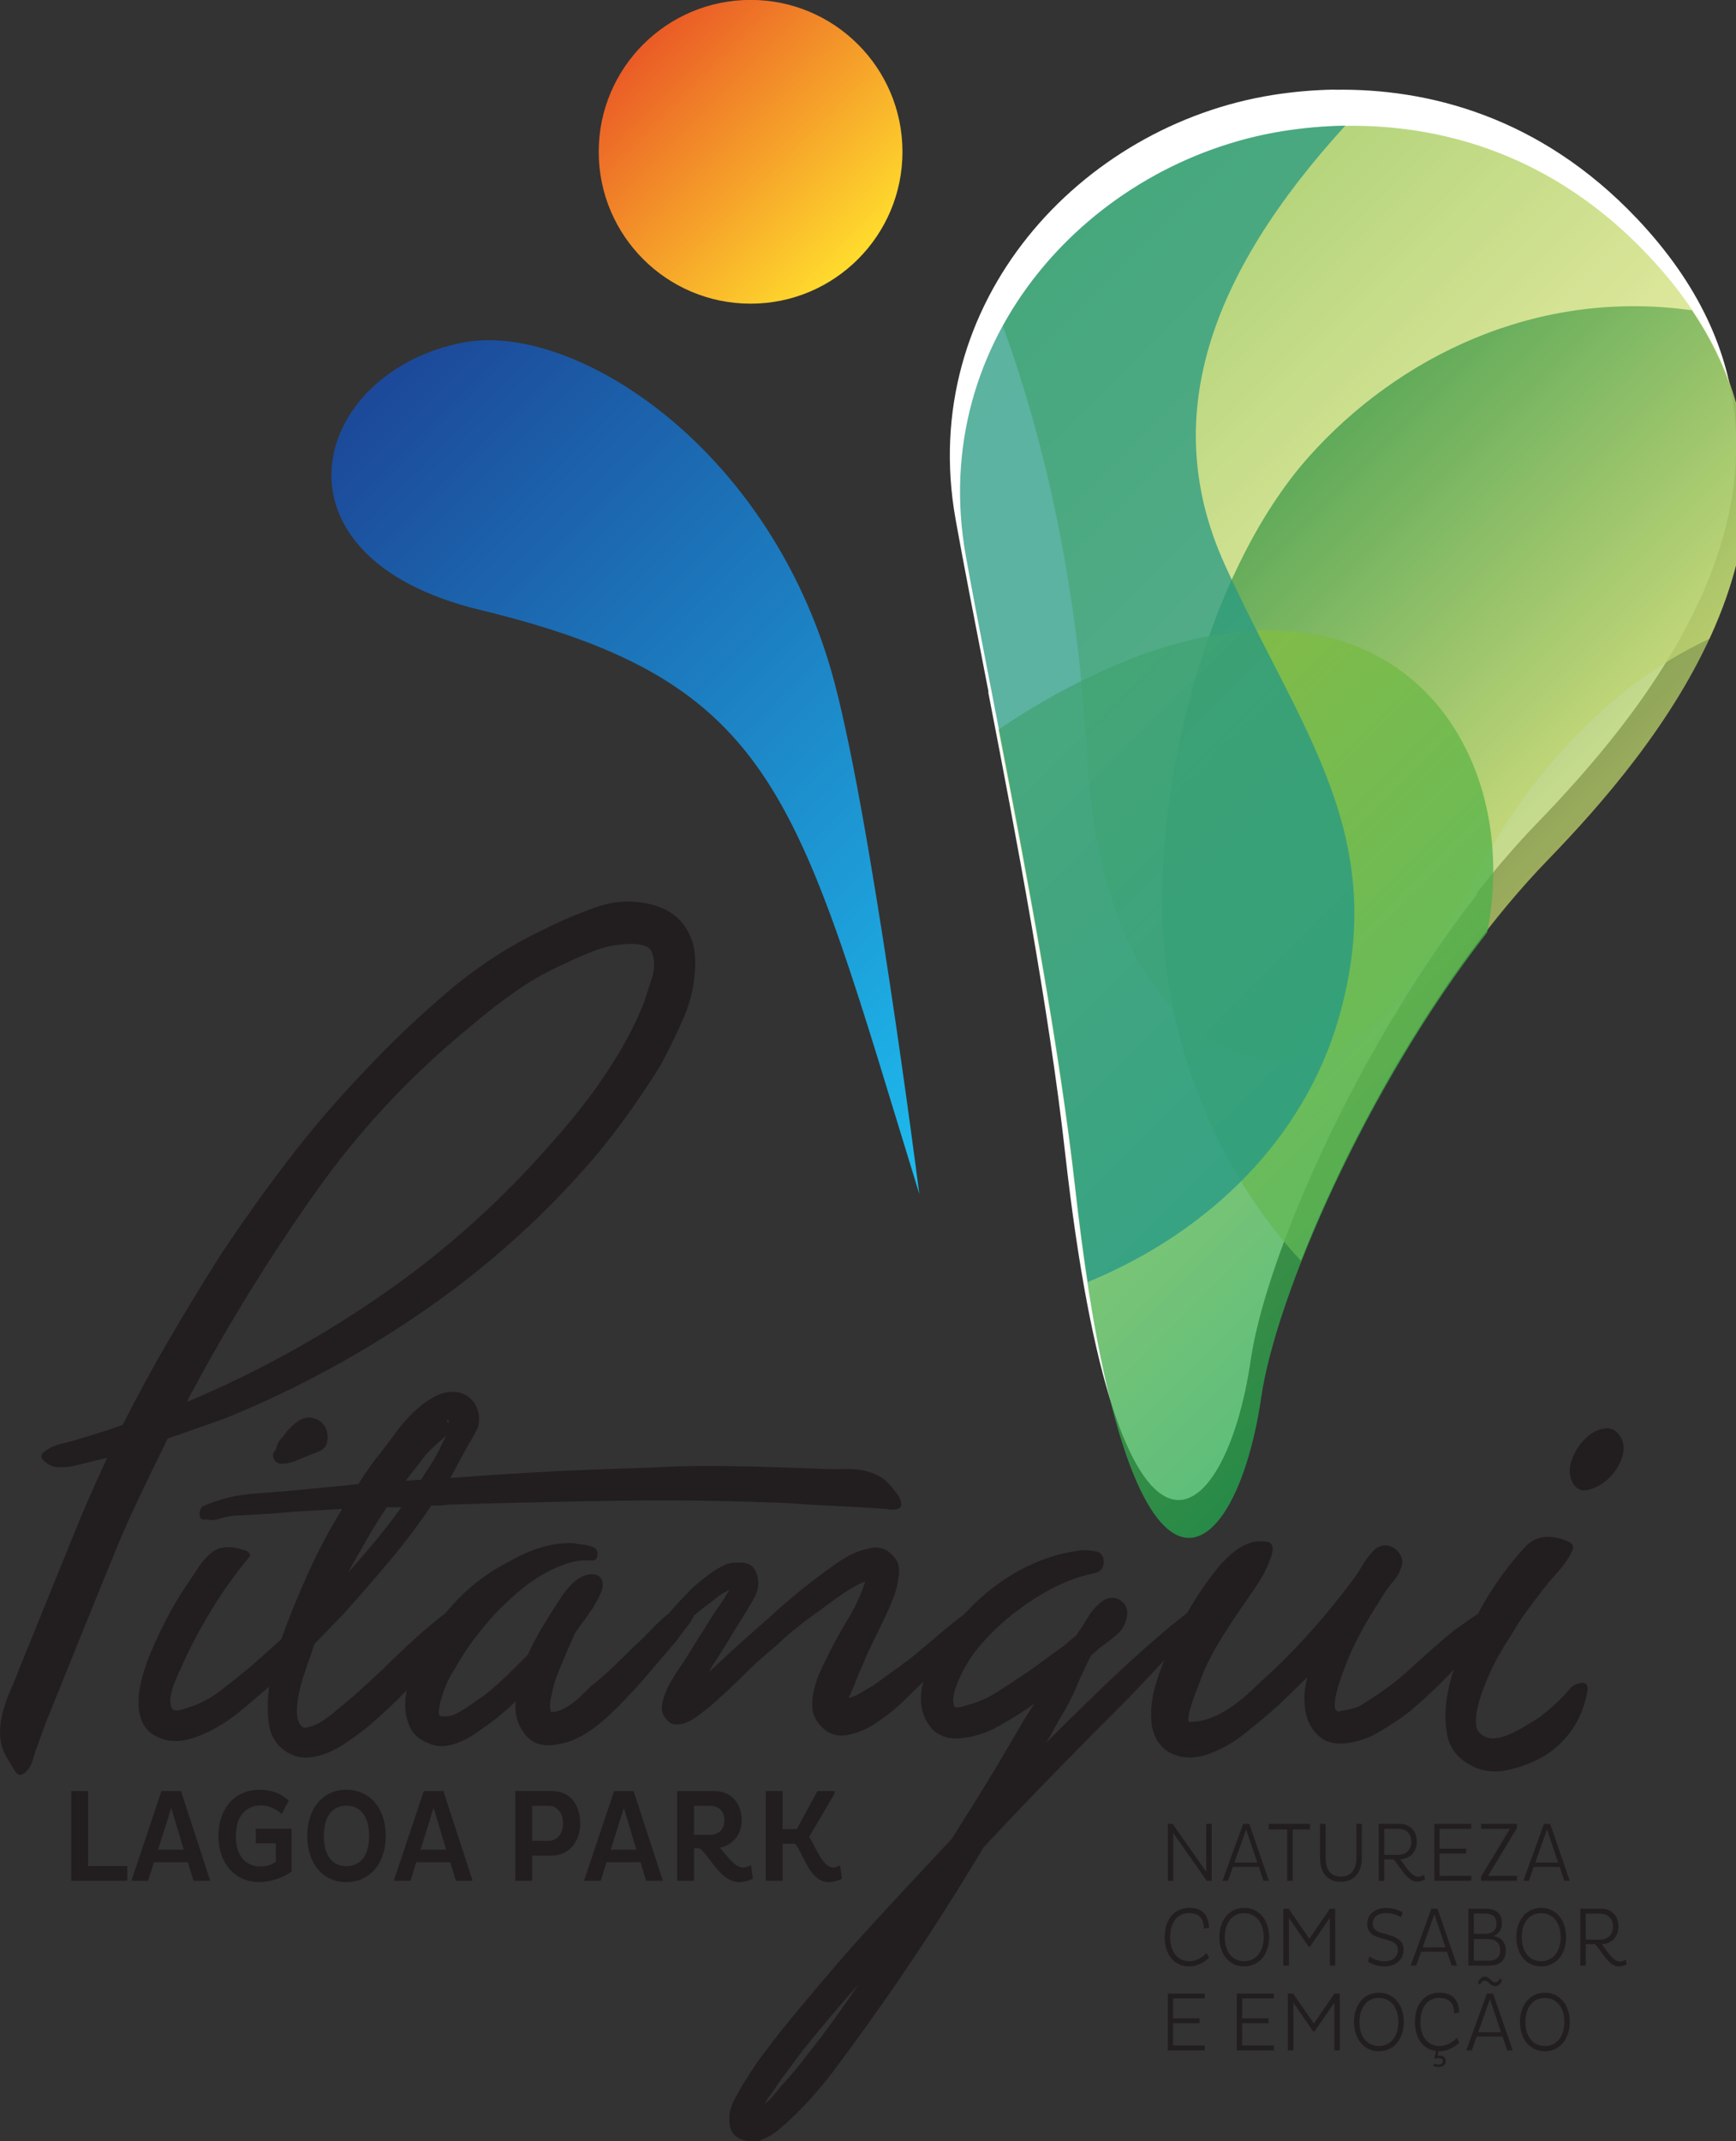 <?xml version="1.0" encoding="UTF-8"?>
<!-- Created with Inkscape (http://www.inkscape.org/) -->
<svg width="47.928mm" height="59.112mm" version="1.1" viewBox="0 0 47.928 59.112" xmlns="http://www.w3.org/2000/svg">
 <rect x="0" y="0" width="47.928" height="59.112" fill="#333333" stroke="none"/>
 <defs>
  <clipPath id="clipPath1043">
   <path transform="translate(-851.8 -6117.9)" d="m0 7560h1920v-7560h-1920z"/>
  </clipPath>
  <clipPath id="clipPath1046">
   <path transform="matrix(1.333 0 0 -1.333 0 10080)" d="m0 7560h1920v-7560h-1920z"/>
  </clipPath>
  <linearGradient id="linearGradient1045" x2="1" gradientTransform="matrix(-56.721 56.721 56.721 56.721 845.55 6060.1)" gradientUnits="userSpaceOnUse">
   <stop stop-color="#fcf29a" offset="0"/>
   <stop stop-color="#8cbf44" offset=".998"/>
   <stop stop-color="#8cbf44" offset="1"/>
  </linearGradient>
  <clipPath id="clipPath1048">
   <path transform="matrix(1.333 0 0 -1.333 0 10080)" d="m0 7560h1920v-7560h-1920z"/>
  </clipPath>
  <linearGradient id="linearGradient1047" x2="1" gradientTransform="matrix(-41.529 41.529 41.529 41.529 850.61 6048)" gradientUnits="userSpaceOnUse">
   <stop stop-color="#dde172" offset="0"/>
   <stop stop-color="#3b9847" offset="1"/>
  </linearGradient>
  <clipPath id="clipPath1050">
   <path transform="matrix(1.333 0 0 -1.333 0 10080)" d="m0 7560h1920v-7560h-1920z"/>
  </clipPath>
  <linearGradient id="linearGradient1049" x2="1" gradientTransform="matrix(-52.695 52.695 52.695 52.695 832.52 6011.5)" gradientUnits="userSpaceOnUse">
   <stop stop-color="#23a74f" offset="0"/>
   <stop stop-color="#97c23f" offset="1"/>
  </linearGradient>
  <clipPath id="clipPath1053">
   <path transform="matrix(1.333 0 0 -1.333 0 10080)" d="m0 7560h1920v-7560h-1920z"/>
  </clipPath>
  <linearGradient id="linearGradient1052" x2="1" gradientTransform="matrix(-58.067 58.067 58.067 58.067 833.03 6044.9)" gradientUnits="userSpaceOnUse">
   <stop stop-color="#239887" offset="0"/>
   <stop stop-color="#269980" offset=".985"/>
   <stop stop-color="#269980" offset="1"/>
  </linearGradient>
  <linearGradient id="linearGradient1054" x2="1" gradientTransform="matrix(-24.915 -24.915 24.915 -24.915 115.17 -437.58)" gradientUnits="userSpaceOnUse">
   <stop stop-color="#1dbbee" offset="0"/>
   <stop stop-color="#1c4999" offset="1"/>
  </linearGradient>
  <linearGradient id="linearGradient1056" x2="1" gradientTransform="matrix(-7.906 -7.906 7.906 -7.906 108.04 -467.12)" gradientUnits="userSpaceOnUse">
   <stop stop-color="#ffdc2d" offset="0"/>
   <stop stop-color="#ea5b26" offset="1"/>
  </linearGradient>
  <clipPath id="clipPath1058">
   <path transform="translate(-688.42 -5944.5)" d="m0 7560h1920v-7560h-1920z"/>
  </clipPath>
  <clipPath id="clipPath1078">
   <path transform="translate(-710.4 -5988)" d="m0 7560h1920v-7560h-1920z"/>
  </clipPath>
  <clipPath id="clipPath1082">
   <path transform="translate(-850.28 -5990.4)" d="m0 7560h1920v-7560h-1920z"/>
  </clipPath>
 </defs>
 <g transform="translate(-147.37 -189.97)">
  <g transform="matrix(.75 0 0 .75 90.024 547.47)">
   <path transform="matrix(.353 0 0 -.353 136.72 -468.62)" d="m0 0c-10.139 10.707-21.895 13.594-31.522 13.437 5e-3 5e-3 9e-3 0.01 0.014 0.016-2.289-0.037-4.46-0.243-6.458-0.559-19.986-3.173-37.141-21.542-33.091-44.24 0.851-4.77 2.081-11.017 3.439-18.019-0.01-7e-3 -0.021-0.013-0.032-0.02 2.878-14.829 6.342-33.092 8.01-47.982 5.496-49.052 16.721-39.808 19.363-21.65 1.542 10.607 10.932 32.311 23.555 48.498 0.016 0.08 0.028 0.159 0.044 0.238 2.005 2.569 4.091 5.002 6.243 7.225 5.329 5.505 12.478 13.601 16.845 23.033 6e-3 3e-3 0.011 6e-3 0.017 9e-3 5.576 12.029 6.624 26.232-6.427 40.014" clip-path="url(#clipPath1043)" fill="#ffffff "/>
   <g transform="matrix(.265 0 0 .265 -163.78 -977.37)" clip-path="url(#clipPath1046)" opacity=".75">
    <path transform="matrix(1.333 0 0 -1.333 0 10080)" d="m851.8 6117.9c-12.545 13.248-27.566 14.527-37.966 12.876-12.19-1.935-23.316-9.53-29.231-20.305 4.553-12.396 7.874-27.976 8.738-44.426 1.352-25.757 13.52-32.035 19.982-32.039 9.178-0.01 15.043 8.535 20.134 18.428 5.541 10.767 13.832 20.326 24.771 25.452 5.575 12.029 6.624 26.233-6.428 40.014" fill="url(#linearGradient1045)"/>
   </g>
   <g transform="matrix(.265 0 0 .265 -163.78 -977.37)" clip-path="url(#clipPath1048)" opacity=".75">
    <path transform="matrix(1.333 0 0 -1.333 0 10080)" d="m816.53 6096.9c-10.974-12.272-16.635-35.723-15.078-51.717 1.31-13.466 7.474-24.952 14.217-32.096 5.205 13.313 14.599 30.261 25.696 41.724 11.184 11.552 30.396 34.513 15.047 57.305-16.186 2.295-30.621-4.86-39.882-15.216" fill="url(#linearGradient1047)"/>
   </g>
   <g transform="matrix(.265 0 0 .265 -163.78 -977.37)" clip-path="url(#clipPath1050)" opacity=".75">
    <path transform="matrix(1.333 0 0 -1.333 0 10080)" d="m811.52 5998.8c1.543 10.606 10.933 32.31 23.555 48.497 4.023 20.346-11.214 41.135-41.429 26.624-3.247-1.56-6.426-3.405-9.498-5.49 2.877-14.829 6.341-33.092 8.009-47.981 5.497-49.053 16.722-39.808 19.363-21.65" fill="url(#linearGradient1049)"/>
   </g>
   <g transform="matrix(.265 0 0 .265 -163.78 -977.37)" clip-path="url(#clipPath1053)" opacity=".75">
    <path transform="matrix(1.333 0 0 -1.333 0 10080)" d="m813.83 6130.8c-19.986-3.173-37.14-21.542-33.091-44.239 2.65-14.852 8.969-43.986 11.417-65.838 0.405-3.607 0.843-6.862 1.303-9.858 12.913 5.31 22.541 15.16 26.094 27.321 5.611 19.2-3.971 30.087-11.836 47.462-6.821 15.071-1.761 29.995 12.572 45.711-2.289-0.037-4.461-0.242-6.459-0.559" fill="url(#linearGradient1052)"/>
   </g>
   <path d="m93.518-464.06c-5.606 1.073-7.515 7.874 0.596 9.838 11.065 2.678 11.672 6.839 16.189 21.507 0 0-1.85-14.505-3.261-19.326-2.265-7.736-8.524-12.104-12.593-12.104-0.325 0-0.636 0.028-0.931 0.084" fill="url(#linearGradient1054)"/>
   <path d="m98.501-471.08c0 3.088 2.503 5.591 5.591 5.591 3.087 0 5.59-2.503 5.59-5.591 0-3.087-2.503-5.59-5.59-5.59-3.087 0-5.591 2.503-5.591 5.59" fill="url(#linearGradient1056)"/>
   <g fill="#221e20">
    <path transform="matrix(.353 0 0 -.353 79.083 -407.44)" d="m57.44 102.08c-0.916-0.062-1.832-0.255-2.75-0.578-1.838-0.648-3.594-1.394-5.266-2.238-3.643-1.712-7.024-3.897-10.146-6.557-3.123-2.66-6.07-5.472-8.84-8.434-2.829-2.968-5.457-6.04-7.881-9.215-2.426-3.177-4.767-6.467-7.027-9.869-1.872-2.956-3.656-5.889-5.352-8.801-1.697-2.912-3.3-5.861-4.811-8.85-0.817-0.301-1.605-0.571-2.365-0.807-0.761-0.237-1.55-0.476-2.369-0.717-0.469-0.155-1.01-0.301-1.629-0.436-0.618-0.137-1.156-0.373-1.609-0.707-0.574-0.343-0.665-0.694-0.279-1.053 0.387-0.362 0.793-0.586 1.219-0.672 0.723-0.065 1.438-0.013 2.143 0.16 0.706 0.172 1.41 0.345 2.115 0.518l1.148 0.27c-0.772-1.675-1.529-3.365-2.268-5.066-0.74-1.705-6.113-15.021-6.82-16.748-0.299-0.802-0.629-1.605-0.986-2.408-0.359-0.807-0.641-1.62-0.848-2.445-0.208-0.823-0.281-1.652-0.219-2.486 0.063-0.834 0.363-1.647 0.904-2.445 0.14-0.288 0.364-0.66 0.668-1.117 0.304-0.456 0.677-0.457 1.123-0.006 0.335 0.326 0.572 0.748 0.713 1.266 0.14 0.521 0.286 0.964 0.438 1.334 0.442 1.292 0.928 2.585 1.459 3.883 0.531 1.296 5.723 14.195 6.285 15.494 0.854 2.159 1.787 4.297 2.795 6.41 1.008 2.111 2.03 4.224 3.07 6.338l6.123 2.166c7.375 3.012 14.364 6.815 20.963 11.414 6.599 4.597 12.481 9.935 17.652 16.012 1.205 1.468 2.349 2.963 3.434 4.482 1.082 1.518 2.131 3.092 3.147 4.727 0.895 1.623 1.725 3.318 2.49 5.082 0.765 1.764 1.166 3.603 1.201 5.523 0.058 1.621-0.332 2.998-1.164 4.133-0.836 1.135-2.073 1.877-3.717 2.234-0.913 0.201-1.828 0.271-2.744 0.209zm0.814-4.385c0.299 1.25e-4 0.63-0.023 0.992-0.07 0.726-0.095 1.164-0.378 1.32-0.844 0.301-0.816 0.294-1.714-0.021-2.695-0.315-0.982-0.594-1.842-0.838-2.578-0.354-0.867-0.739-1.719-1.154-2.559-0.416-0.839-0.862-1.665-1.34-2.478-1.01-1.692-2.099-3.317-3.269-4.873-1.17-1.556-2.419-3.07-3.744-4.547-5.235-6.022-11.078-11.282-17.533-15.779-6.457-4.498-13.313-8.277-20.566-11.338 0.202 0.494 0.384 0.865 0.545 1.117 3.779 7.05 8.008 13.896 12.688 20.535 4.677 6.638 10.149 12.498 16.412 17.58 1.517 1.312 3.101 2.539 4.752 3.682 1.65 1.142 3.401 2.111 5.258 2.91 0.865 0.424 1.779 0.82 2.738 1.193 0.961 0.371 1.944 0.596 2.957 0.672 0.236 0.048 0.505 0.072 0.805 0.072zm-18.537-46.715c-0.616-0.011-1.215-0.172-1.797-0.484-0.776-0.418-1.507-0.957-2.193-1.613-0.686-0.658-1.314-1.373-1.881-2.148-0.568-0.777-1.06-1.433-1.477-1.971-0.837-1.016-1.644-2.148-2.418-3.402-1.016-0.12-2.06-0.223-3.135-0.314-1.074-0.09-2.121-0.194-3.135-0.314-1.554-0.119-3.193-0.253-4.924-0.4-1.733-0.149-3.345-0.555-4.836-1.211-0.358-0.119-0.537-0.418-0.537-0.895 0-0.479 0.239-0.659 0.717-0.537 0.417-0.122 0.865-0.106 1.344 0.043 0.477 0.149 0.923 0.253 1.342 0.314 1.075 0.059 2.15 0.121 3.225 0.18 1.074 0.059 2.208 0.15 3.402 0.27l4.836 0.268c-1.314-2.15-2.493-4.374-3.537-6.672-1.045-2.299-1.987-4.612-2.822-6.939l-3.223-2.865c-1.015-0.837-2.09-1.689-3.223-2.553-1.135-0.865-2.391-1.478-3.764-1.836-0.658-0.239-1.06-0.193-1.209 0.135-0.15 0.328-0.177 0.745-0.088 1.254 0.089 0.506 0.252 1.041 0.492 1.611 0.237 0.565 0.416 0.972 0.537 1.211 0.895 2.029 1.939 4.027 3.133 5.996 1.194 1.972 2.509 3.823 3.941 5.555 0.179 0.179 0.209 0.342 0.09 0.492-0.119 0.147-0.283 0.253-0.492 0.314-0.209 0.057-0.433 0.118-0.672 0.178-0.239 0.06-0.39 0.088-0.449 0.088-0.895 0.12-1.596 5.73e-4 -2.102-0.357-0.509-0.357-1.002-0.865-1.478-1.522-0.358-0.538-0.867-1.299-1.523-2.283-0.657-0.985-1.312-2.104-1.969-3.359-0.656-1.253-1.254-2.551-1.791-3.894-0.538-1.343-0.88-2.612-1.029-3.805-0.149-1.196-0.016-2.226 0.4-3.092 0.418-0.866 1.226-1.447 2.42-1.746 0.836-0.178 1.7-0.132 2.596 0.135 0.896 0.269 1.761 0.642 2.598 1.121 0.836 0.477 1.626 1.012 2.373 1.611 0.746 0.595 1.417 1.163 2.014 1.701l1.164 0.984c-0.179-1.254-0.193-2.507-0.043-3.762 0.148-1.253 0.729-2.238 1.744-2.955 0.717-0.479 1.449-0.701 2.195-0.67 0.747 0.029 1.478 0.192 2.195 0.492 0.716 0.299 1.417 0.685 2.103 1.164 0.686 0.477 1.298 0.925 1.836 1.344 1.433 1.194 2.804 2.462 4.119 3.805 0.062 0.064 0.122 0.132 0.184 0.197-0.078-0.442-0.125-0.881-0.139-1.316-0.03-0.896 0.133-1.732 0.492-2.508 0.358-0.775 1.015-1.342 1.969-1.699 0.537-0.239 1.091-0.331 1.658-0.27 0.567 0.059 1.119 0.207 1.656 0.447 0.537 0.237 1.042 0.522 1.522 0.85 0.477 0.328 0.926 0.64 1.344 0.941 1.075 0.775 2.029 1.581 2.865 2.418-0.12-1.314 0.208-2.464 0.984-3.449 0.776-0.984 1.911-1.329 3.404-1.029 0.835 0.12 1.657 0.404 2.463 0.852s1.567 0.984 2.283 1.611c0.716 0.628 1.401 1.284 2.059 1.971 0.657 0.686 1.255 1.328 1.793 1.924l3.76 4.389c0.237 0.357 0.641 0.896 1.209 1.613 0.309 0.39 0.515 0.74 0.639 1.059 0.569 0.477 1.145 0.933 1.732 1.357 0.298 0.239 0.582 0.464 0.85 0.674 0.269 0.208 0.554 0.37 0.854 0.49 0 0.059 0.028 0.09 0.088 0.09 0.059 0 0.12 0.031 0.18 0.092-0.3-0.539-0.626-1.061-0.984-1.568-0.358-0.507-0.688-1.002-0.986-1.478l-2.686-4.297c-0.239-0.359-0.538-0.808-0.896-1.344-0.358-0.538-0.672-1.09-0.941-1.656-0.268-0.569-0.445-1.12-0.535-1.658-0.089-0.538 0.044-1.014 0.402-1.432 0.299-0.418 0.656-0.627 1.074-0.627 0.417 0 0.821 0.091 1.209 0.27 0.388 0.178 0.775 0.415 1.164 0.715 0.388 0.297 0.702 0.538 0.941 0.719 1.254 1.074 2.463 2.192 3.627 3.356 1.164 1.165 2.374 2.253 3.627 3.269 0.477 0.477 0.954 0.91 1.432 1.299 0.477 0.387 0.986 0.791 1.523 1.209l3.312 2.418c0.418 0.298 0.82 0.567 1.209 0.807 0.388 0.237 0.82 0.476 1.299 0.713 0.059 0 0.102 0.016 0.133 0.045 0.03 0.03 0.105 0.047 0.225 0.047-0.418-1.314-1-2.584-1.746-3.805-0.747-1.226-1.418-2.435-2.014-3.627-0.239-0.479-0.509-1.032-0.807-1.658-0.299-0.627-0.539-1.284-0.717-1.971-0.179-0.687-0.254-1.343-0.223-1.969 0.029-0.626 0.252-1.21 0.67-1.746 0.776-0.957 1.7-1.358 2.775-1.209 1.075 0.148 2.135 0.565 3.18 1.252 1.044 0.687 2.03 1.479 2.955 2.375 0.837 0.81 1.507 1.466 2.027 1.984-0.066-0.243-0.14-0.484-0.191-0.73-0.237-1.433-1.98e-4 -2.689 0.717-3.762 0.717-1.075 1.821-1.554 3.312-1.434 1.373 0.12 2.7 0.539 3.984 1.256 1.283 0.717 2.521 1.489 3.717 2.326-0.358-0.538-0.702-1.074-1.029-1.609-0.329-0.538-0.643-1.077-0.941-1.613-1.074-1.851-2.164-3.672-3.268-5.463-1.106-1.792-2.222-3.584-3.357-5.375-1.671-1.791-3.328-3.567-4.971-5.328-1.642-1.76-3.299-3.566-4.971-5.418-1.373-1.551-2.716-3.103-4.029-4.656-1.313-1.551-2.599-3.101-3.852-4.654-0.656-0.837-1.297-1.673-1.924-2.51-0.627-0.836-1.21-1.701-1.748-2.596-0.416-0.656-0.82-1.357-1.209-2.106-0.387-0.746-0.55-1.506-0.492-2.283 0.06-0.835 0.404-1.403 1.031-1.701 0.627-0.298 1.297-0.39 2.014-0.27 0.836 0.298 1.568 0.718 2.195 1.254 0.627 0.538 1.239 1.104 1.836 1.701 1.432 1.434 2.761 2.972 3.984 4.613 1.224 1.642 2.434 3.298 3.627 4.969 2.091 2.925 4.12 5.896 6.09 8.91 1.97 3.016 3.88 6.076 5.731 9.18 2.507 2.686 5.014 5.315 7.521 7.883 2.507 2.565 5.075 5.162 7.703 7.789 1.234 1.292 2.441 2.57 3.623 3.834-0.329-0.803-0.634-1.628-0.893-2.49-0.448-1.494-0.582-2.954-0.404-4.387 0.3-1.375 0.972-2.316 2.016-2.822 1.044-0.509 2.195-0.582 3.449-0.225 1.491 0.477 2.878 1.223 4.162 2.238 1.283 1.015 2.494 2.03 3.629 3.045l2.955 2.865c-0.121-0.477-0.211-0.954-0.27-1.432-0.06-0.478-0.06-0.956 0-1.434 0.059-1.196 0.46-2.193 1.207-3 0.746-0.805 1.717-1.148 2.912-1.027 1.254 0.118 2.447 0.505 3.582 1.162 1.133 0.656 2.207 1.373 3.223 2.148 1.491 1.255 2.911 2.582 4.254 3.986 0.12 0.125 0.231 0.259 0.35 0.385-0.32-0.971-0.558-1.952-0.709-2.938-0.209-1.375-0.193-2.671 0.045-3.894 0.24-1.225 0.926-2.196 2.059-2.91 1.312-0.839 2.791-1.063 4.434-0.672 1.641 0.387 3.058 0.998 4.254 1.836 2.088 1.552 3.372 3.641 3.85 6.268 0.119 0.656-0.059 0.97-0.537 0.941-0.479-0.032-0.866-0.196-1.164-0.494-0.895-1.074-1.969-2.091-3.223-3.045-0.358-0.238-0.807-0.522-1.344-0.85-0.538-0.328-1.09-0.627-1.656-0.896-0.568-0.269-1.135-0.433-1.701-0.492-0.569-0.059-1.062 0.089-1.478 0.447-0.299 0.237-0.461 0.584-0.492 1.031-0.029 0.448-1.6e-4 0.91 0.09 1.389 0.09 0.477 0.208 0.941 0.357 1.389 0.148 0.448 0.282 0.817 0.402 1.117 0.359 0.955 0.775 1.882 1.254 2.777 0.477 0.896 1.015 1.791 1.613 2.686 0.477 0.835 0.998 1.641 1.566 2.416 0.567 0.776 1.148 1.555 1.746 2.33 0.537 0.656 1.073 1.284 1.611 1.881 0.537 0.597 0.986 1.256 1.344 1.971 0.238 0.477 0.148 0.819-0.27 1.029-0.418 0.208-0.806 0.341-1.164 0.402-1.432 0.359-2.597 0.029-3.492-0.986-1.929-2.081-3.534-4.389-4.859-6.902-0.109-0.073-0.226-0.139-0.332-0.213-0.717-0.509-1.463-1.032-2.238-1.57-1.493-1.253-2.971-2.55-4.434-3.894-1.464-1.343-3.031-2.524-4.701-3.537-0.479-0.359-0.941-0.582-1.389-0.67-0.448-0.091-0.94-0.196-1.477-0.316-0.24 0.059-0.359 0.283-0.359 0.672 0 0.389 0.059 0.82 0.18 1.299 0.119 0.478 0.252 0.927 0.402 1.346 0.149 0.416 0.254 0.716 0.314 0.895 0.358 1.013 0.775 1.999 1.254 2.955 0.478 0.954 0.983 1.88 1.522 2.775l1.613 2.596c0.298 0.418 0.611 0.821 0.939 1.209 0.328 0.388 0.552 0.793 0.672 1.211 0.18 0.416 0.193 0.805 0.045 1.164-0.15 0.358-0.359 0.64-0.627 0.85-0.269 0.208-0.582 0.328-0.941 0.357-0.358 0.029-0.715-0.074-1.074-0.312-0.537-0.479-1.016-1.074-1.432-1.791-0.419-0.717-0.867-1.374-1.344-1.971-2.567-3.403-5.315-6.478-8.24-9.223-0.596-0.538-1.223-1.12-1.879-1.746-0.657-0.626-1.343-1.194-2.059-1.701-0.717-0.508-1.449-0.91-2.195-1.209-0.747-0.3-1.539-0.447-2.373-0.447-0.061 0.178-0.061 0.433 0 0.762 0.058 0.326 0.119 0.55 0.178 0.672 0.119 0.477 0.27 0.937 0.449 1.387 0.18 0.448 0.358 0.91 0.537 1.387 0.299 0.837 0.64 1.625 1.029 2.373 0.388 0.746 0.821 1.507 1.299 2.283 0.477 0.776 0.97 1.539 1.477 2.285s1.03 1.508 1.568 2.283c0.477 0.656 0.895 1.313 1.254 1.971 0.357 0.656 0.656 1.372 0.895 2.148 0.179 0.775-0.031 1.194-0.627 1.254-0.597 0.059-1.105 0.03-1.522-0.09-0.717-0.239-1.33-0.566-1.836-0.984-0.508-0.419-1.002-0.898-1.478-1.434-1.304-1.565-2.424-3.219-3.402-4.947-0.029-0.022-0.06-0.044-0.088-0.066-0.537-0.42-1.105-0.867-1.701-1.344-2.27-1.911-4.464-3.883-6.582-5.912-2.121-2.03-4.224-4.089-6.314-6.178 0.298 0.477 0.584 0.97 0.852 1.478 0.269 0.507 0.551 1 0.85 1.477 0.537 0.896 1.014 1.834 1.432 2.82 0.418 0.985 0.925 2.074 1.523 3.269l0.895 0.805c0.596 0.417 1.195 0.881 1.793 1.389 0.596 0.507 0.953 1.149 1.074 1.926 0.119 0.717-0.105 1.266-0.672 1.654-0.568 0.389-1.181 0.375-1.836-0.041-0.598-0.419-1.105-0.973-1.522-1.658-0.418-0.687-0.838-1.329-1.256-1.926-0.06-0.059-0.149-0.134-0.268-0.225-0.12-0.088-0.446-0.373-0.984-0.85-0.837-0.597-1.657-1.196-2.463-1.791-0.806-0.596-1.627-1.163-2.463-1.701-0.776-0.536-1.582-1.061-2.418-1.568-0.836-0.508-1.731-0.881-2.686-1.119-0.12-0.061-0.359-0.133-0.717-0.223-0.359-0.09-0.596-0.076-0.717 0.045-0.119 0.299-0.149 0.641-0.09 1.029 0.06 0.389 0.151 0.729 0.27 1.029 0.597 1.671 1.521 3.209 2.775 4.613 1.254 1.402 2.596 2.61 4.029 3.627 1.134 0.834 2.329 1.567 3.582 2.193 1.254 0.627 2.567 1.089 3.941 1.387 0.716 0.12 1.074 0.522 1.074 1.209 0 0.686-0.358 1.059-1.074 1.119-0.538 0.121-1.151 0.121-1.836 0-0.687-0.119-1.27-0.239-1.748-0.357-1.553-0.419-3.058-1.046-4.521-1.881-1.464-0.836-2.79-1.821-3.984-2.953-0.477-0.435-0.934-0.902-1.383-1.387-0.861-0.656-1.704-1.324-2.512-2.016-1.044-0.898-2.075-1.765-3.09-2.6-0.658-0.479-1.314-0.955-1.969-1.432-0.658-0.479-1.315-0.958-1.971-1.435-0.358-0.178-0.747-0.401-1.164-0.67-0.418-0.267-0.867-0.464-1.344-0.582l0.627 1.434c0.18 0.536 0.387 1.058 0.627 1.566 0.237 0.506 0.448 1 0.627 1.477 0.477 1.016 0.97 2.032 1.477 3.047 0.507 1.015 0.97 2.058 1.389 3.133 0.237 0.657 0.403 1.417 0.492 2.283 0.09 0.866-0.195 1.569-0.852 2.106-0.299 0.298-0.655 0.492-1.072 0.582-0.418 0.088-0.806 0.074-1.164-0.045-0.956-0.178-1.853-0.536-2.688-1.072-0.836-0.538-1.644-1.108-2.418-1.703-0.897-0.658-1.791-1.359-2.686-2.106-0.895-0.747-1.762-1.507-2.598-2.283-0.895-0.776-1.777-1.553-2.641-2.328-0.867-0.776-1.748-1.583-2.643-2.418l-1.074-0.984c0.059 0.12 0.118 0.223 0.178 0.312 0.058 0.088 0.12 0.193 0.18 0.312 0.477 0.717 0.926 1.419 1.344 2.106 0.417 0.685 0.865 1.417 1.344 2.195 0.537 0.835 1.088 1.744 1.656 2.731 0.567 0.984 0.612 1.984 0.135 3-0.3 0.478-0.748 0.731-1.344 0.76-0.598 0.03-1.134-0.015-1.611-0.133-0.658-0.301-1.285-0.671-1.881-1.119-0.597-0.447-1.165-0.912-1.701-1.389-0.894-0.894-1.719-1.786-2.494-2.678-4e-3 -3e-3 -0.009-0.005-0.012-0.008-0.658-0.538-1.27-1.106-1.836-1.703-0.568-0.597-1.18-1.196-1.836-1.791-0.717-0.716-1.434-1.419-2.15-2.103-0.716-0.687-1.492-1.36-2.328-2.016-0.178-0.179-0.433-0.434-0.76-0.762-0.329-0.328-0.689-0.64-1.076-0.939-0.389-0.299-0.792-0.536-1.209-0.717-0.419-0.179-0.775-0.24-1.074-0.18-0.12 0.538-0.089 1.104 0.09 1.703 0.118 0.716 0.313 1.417 0.582 2.103 0.269 0.686 0.552 1.387 0.852 2.103l0.984 2.242c0.596 0.834 1.147 1.61 1.656 2.324 0.505 0.717 0.91 1.494 1.209 2.33 0.18 1.015-0.21 1.523-1.164 1.523-0.716-0.061-1.36-0.375-1.926-0.941-0.569-0.569-1.029-1.149-1.387-1.746-0.597-0.896-1.181-1.821-1.748-2.775-0.567-0.955-1.089-1.941-1.566-2.957l-1.164-1.164c-0.658-0.657-1.344-1.314-2.061-1.969-0.716-0.658-1.492-1.255-2.326-1.791-0.479-0.359-1.03-0.717-1.658-1.074-0.626-0.359-1.27-0.479-1.926-0.359-0.119 0.059-0.147 0.316-0.088 0.764 0.06 0.447 0.119 0.73 0.178 0.85 0.358 1.312 0.866 2.446 1.523 3.402 0.596 1.074 1.267 2.104 2.014 3.09 0.746 0.984 1.536 1.923 2.373 2.818 0.597 0.597 1.269 1.226 2.016 1.883 0.746 0.656 1.536 1.239 2.373 1.748 0.835 0.505 1.702 0.925 2.598 1.252 0.896 0.328 1.791 0.461 2.686 0.402 0.478-0.059 0.73 0.134 0.76 0.582 0.03 0.448-0.165 0.733-0.582 0.852-0.299 0.12-0.611 0.192-0.938 0.223-0.329 0.03-0.643 0.075-0.941 0.135-1.195 0.059-2.36-0.09-3.494-0.449-1.135-0.358-2.209-0.835-3.223-1.43-2.031-1.017-3.851-2.36-5.463-4.031-0.419-0.435-0.815-0.885-1.193-1.348-1.036-0.803-2.048-1.631-3.014-2.504-1.253-1.134-2.479-2.299-3.672-3.492-0.776-0.717-1.523-1.402-2.24-2.059-0.716-0.658-1.491-1.315-2.326-1.971-0.538-0.479-1.074-0.895-1.611-1.254-0.538-0.357-1.165-0.597-1.881-0.715h-0.092v0.088h-0.088c-0.358 0.299-0.553 0.762-0.582 1.389-0.032 0.626 0.03 1.298 0.18 2.014 0.148 0.717 0.325 1.388 0.535 2.016 0.209 0.627 0.372 1.121 0.492 1.478 0.119 0.298 0.224 0.597 0.314 0.895 0.09 0.299 0.193 0.597 0.314 0.896l2.955 3.045c1.612 1.791 3.207 3.625 4.789 5.506 1.582 1.881 3.06 3.835 4.434 5.865h0.852c0.269 0 0.55 0.03 0.85 0.09 5.85 0.179 11.687 0.316 17.508 0.404 5.821 0.09 11.656 0.013 17.508-0.225 1.791-0.12 3.595-0.224 5.416-0.314 1.821-0.088 3.598-0.195 5.33-0.312 0.596-0.122 1.043-0.09 1.342 0.088 0.298 0.181 0.27 0.598-0.088 1.256-0.358 0.538-0.747 1.014-1.164 1.432-0.419 0.417-0.957 0.747-1.613 0.986-0.837 0.298-1.776 0.431-2.82 0.402-1.045-0.031-2.015-0.015-2.91 0.045l-5.643 0.18c-1.97 0.059-3.939 0.09-5.91 0.09-1.97 0-3.972-0.061-6-0.18-6.927-0.179-13.821-0.537-20.686-1.074l1.791 3.312c0.297 0.477 0.596 1 0.895 1.568 0.298 0.566 0.39 1.178 0.27 1.836-0.119 0.596-0.374 1.087-0.762 1.477-0.388 0.387-0.852 0.641-1.389 0.76-0.209 0.03-0.416 0.043-0.621 0.039zm-0.453-2.902c0.058 0 0.09-0.12 0.09-0.359-0.179 0.12-0.211 0.239-0.09 0.359zm-0.18-1.703-0.537-1.074c-0.299-0.658-0.626-1.253-0.984-1.791-0.358-0.537-0.716-1.105-1.074-1.701-0.3 0-0.57-0.015-0.807-0.045-0.24-0.03-0.508-0.045-0.805-0.045l2.238 2.865c0.299 0.298 0.61 0.597 0.939 0.896 0.328 0.298 0.671 0.596 1.029 0.895zm-6.178-7.432h1.522c-1.253-1.731-2.477-3.284-3.67-4.656l-1.881-2.15c0.656 1.194 1.311 2.36 1.969 3.494 0.656 1.133 1.344 2.24 2.061 3.312zm-13.316-29.455c-2.353 0-4.238-1.789-4.238-4.828 0-3.013 1.885-4.803 4.238-4.803 1.224 0 2.641 0.495 3.398 1.115v4.457h-3.742v-1.527h2.09v-1.926c-0.413-0.316-0.991-0.482-1.623-0.482-1.486 0-2.545 1.047-2.545 3.166 0 2.035 1.018 3.191 2.627 3.191 0.798 0 1.5-0.317 2.16-0.895l0.729 1.402c-0.825 0.757-1.801 1.129-3.094 1.129zm9.094 0c-2.476 0-4.072-1.981-4.072-4.828 0-2.82 1.596-4.803 4.072-4.803 2.504 0 4.113 1.983 4.113 4.803 0 2.847-1.609 4.828-4.113 4.828zm-28.684-0.137v-9.355h5.846v1.541h-4.086v7.814zm46.305 0v-9.355h1.762v2.627h2.092c1.555 0 2.916 1.252 2.916 3.344 0 2.31-1.361 3.385-2.916 3.385zm26.127 0v-9.355h1.76v3.865h1.295c0.88-1.073 1.527-4.004 3.494-4.004 0.509 0 1.058 0.164 1.389 0.357l-0.191 1.377c-0.221-0.124-0.524-0.207-0.758-0.207-1.087 0-1.872 2.381-2.477 3.178l2.656 4.525v0.264h-1.789l-2.147-3.963h-1.473v3.963zm-63.024-0.002-3.137-9.354h1.748l0.605 1.94h3.535l0.592-1.94h1.748l-3.055 9.354zm27.363 0-3.137-9.354h1.748l0.605 1.94h3.535l0.592-1.94h1.748l-3.055 9.354zm19.84 0-3.139-9.354h1.748l0.605 1.94h3.535l0.592-1.94h1.748l-3.055 9.354zm6.574 0v-9.354h1.762v3.398h0.551c0.991-0.702 2.256-3.537 4.127-3.537 0.509 0 1.128 0.166 1.459 0.359l-0.193 1.4c-0.248-0.137-0.592-0.232-0.84-0.232-0.853 0-1.65 1.169-2.406 2.064 1.293 0.247 2.269 1.32 2.269 2.848 0 1.843-1.155 3.053-2.82 3.053zm-34.502-1.525c1.417 0 2.379-1.018 2.379-3.164 0-2.118-0.962-3.139-2.379-3.139-1.376 0-2.34 1.021-2.34 3.139 0 2.146 0.964 3.164 2.34 3.164zm19.383-0.014h1.707c0.825 0 1.512-0.634 1.512-1.844 0-1.115-0.687-1.803-1.512-1.803h-1.707zm16.881 0h1.68c0.866 0 1.484-0.509 1.484-1.527 0-0.936-0.618-1.5-1.484-1.5h-1.68zm-54.52-0.207 1.307-4.361h-2.67zm27.363 0 1.307-4.361h-2.67zm19.838 0 1.307-4.361h-2.67zm56.725-1.676v-5.932h0.566v4.973l3.498-4.973h0.516v5.932h-0.576v-4.99l-3.498 4.99zm7.854 0-2.154-5.932h0.576l0.514 1.449h2.695l0.488-1.449h0.568l-2.041 5.932zm2.672 0v-0.576h1.918v-5.356h0.576v5.356h1.807v0.576zm5.357 0v-3.568c0-1.457 0.689-2.467 2.172-2.467 1.492 0 2.182 1.123 2.182 2.467v3.568h-0.566v-3.533c0-1.116-0.489-1.963-1.615-1.963-1.116 0-1.596 0.776-1.596 1.953v3.543zm6.109 0v-5.934h0.576v2.234h0.934c0.55-0.402 1.353-2.32 2.486-2.32 0.306 0 0.619 0.106 0.828 0.229l-0.068 0.479c-0.192-0.114-0.437-0.201-0.637-0.201-0.725 0-1.371 1.196-1.877 1.815 0.933 0.017 1.736 0.716 1.736 1.824 0 1.222-0.803 1.875-1.772 1.875zm5.797 0v-5.932h3.853v0.514h-3.305v2.32h2.766v0.516h-2.766v2.066h3.305v0.516zm4.877 0v-0.516h3.012l-3.012-4.981v-0.436h3.744v0.514h-3.019l3.019 4.982v0.436zm6.562 0-2.154-5.932h0.576l0.516 1.449h2.695l0.488-1.449h0.566l-2.041 5.932zm-16.66-0.514h1.5c0.716 0 1.326-0.427 1.326-1.361 0-0.864-0.61-1.353-1.326-1.353h-1.5zm-14.4-0.07 1.16-3.447h-2.381zm31.375 0 1.16-3.447h-2.381zm-37.311-8.172c-1.491 0-2.555-1.135-2.555-3.062 0-1.911 1.064-3.045 2.555-3.045 0.838 0 1.613 0.435 2.066 0.924l-0.262 0.463c-0.392-0.419-1.082-0.846-1.762-0.846-1.221 0-2.023 0.907-2.023 2.504 0 1.596 0.785 2.522 1.963 2.522 0.986 0 1.535-0.515 1.553-1.623l0.523 0.096c-0.026 1.387-0.767 2.068-2.059 2.068zm5.734-0.002c-1.518 0-2.592-1.229-2.592-3.061 0-1.814 1.074-3.045 2.592-3.045 1.526 0 2.6 1.231 2.6 3.045 0 1.832-1.074 3.061-2.6 3.061zm30.967 0c-1.518 0-2.592-1.229-2.592-3.061 0-1.814 1.074-3.045 2.592-3.045 1.526 0 2.598 1.231 2.598 3.045 0 1.832-1.072 3.061-2.598 3.061zm-16.154-0.008c-1.318 0-1.982-0.794-1.982-1.658 0-0.75 0.437-1.195 1.135-1.404l1.037-0.297c0.689-0.192 1.029-0.487 1.029-1.02 0-0.759-0.618-1.188-1.42-1.188-0.629 0-1.23 0.279-1.553 0.506l-0.141-0.541c0.323-0.218 0.994-0.496 1.709-0.496 1.195 0 1.99 0.698 1.99 1.744 0 0.812-0.497 1.221-1.361 1.482l-1.047 0.314c-0.515 0.14-0.811 0.428-0.811 0.934 0 0.576 0.453 1.092 1.43 1.092 0.541 0 1.187-0.201 1.527-0.445l0.174 0.523c-0.375 0.236-1.055 0.453-1.717 0.453zm4.703-0.078-2.154-5.932h0.576l0.514 1.447h2.695l0.488-1.447h0.568l-2.041 5.932zm3.857 0v-5.932h2.172c1.152 0 1.736 0.602 1.736 1.57 0 0.889-0.488 1.368-1.291 1.508 0.541 0.201 0.891 0.637 0.891 1.326 0 1.046-0.638 1.527-1.676 1.527zm11.678 0v-5.932h0.576v2.232h0.934c0.55-0.402 1.353-2.32 2.486-2.32 0.306 0 0.62 0.104 0.83 0.227l-0.072 0.48c-0.191-0.114-0.435-0.201-0.635-0.201-0.725 0-1.371 1.196-1.877 1.815 0.934 0.018 1.736 0.714 1.736 1.822 0 1.222-0.802 1.877-1.772 1.877zm-30.965-0.002v-5.93h0.576v4.971l2.066-3h0.131l2.068 3v-4.971h0.566v5.93h-0.549l-2.154-3.131-2.147 3.131zm-4.086-0.461c1.178 0 2.031-0.924 2.031-2.512 0-1.57-0.853-2.496-2.031-2.496-1.177 0-2.023 0.926-2.023 2.496 0 1.588 0.846 2.512 2.023 2.512zm30.967 0c1.178 0 2.031-0.924 2.031-2.512 0-1.57-0.853-2.496-2.031-2.496-1.178 0-2.025 0.926-2.025 2.496 0 1.588 0.847 2.512 2.025 2.512zm-7.018-0.043h1.188c0.742 0 1.168-0.331 1.168-1.065 0-0.689-0.472-1.055-1.213-1.055h-1.143zm11.678-0.01h1.5c0.716 0 1.326-0.427 1.326-1.361 0-0.864-0.61-1.352-1.326-1.352h-1.5zm-15.797-0.068 1.16-3.447h-2.381zm4.119-2.574h1.379c0.855 0 1.369-0.384 1.369-1.178 0-0.672-0.401-1.092-1.213-1.092h-1.535zm1.143-3.926c-0.323 0-0.592-0.305-0.723-0.602l0.201-0.254c0.113 0.236 0.268 0.438 0.521 0.438 0.349 0 0.612-0.594 1.074-0.594 0.332 0 0.575 0.28 0.723 0.602l-0.209 0.254c-0.096-0.236-0.261-0.436-0.514-0.436-0.357 0-0.594 0.592-1.074 0.592zm-65.346-0.846c-1.194-1.793-2.508-3.644-3.941-5.555-0.656-0.836-1.297-1.656-1.924-2.461-0.627-0.807-1.299-1.599-2.016-2.375-0.237-0.298-0.523-0.639-0.852-1.029-0.327-0.387-0.671-0.73-1.029-1.029 0.239 0.419 0.493 0.805 0.762 1.164 0.268 0.357 0.463 0.657 0.582 0.895l2.598 3.494c0.955 1.194 1.91 2.357 2.865 3.49 0.955 1.135 1.94 2.271 2.955 3.406zm54.297-0.828c-1.518 0-2.592-1.23-2.592-3.062 0-1.814 1.074-3.043 2.592-3.043 1.527 0 2.6 1.229 2.6 3.043 0 1.832-1.073 3.062-2.6 3.062zm6.318 0c-1.492 0-2.555-1.135-2.555-3.062 0-1.762 0.899-2.861 2.207-3.018l-0.176-0.775 0.018-0.037c0.113 0.044 0.305 0.07 0.453 0.07 0.271 0 0.412-0.113 0.412-0.305 0-0.244-0.186-0.357-0.465-0.357-0.166 0-0.322 0.044-0.461 0.096l-0.07-0.254c0.183-0.07 0.376-0.105 0.551-0.105 0.418 0 0.758 0.219 0.758 0.629 0 0.322-0.236 0.551-0.629 0.551-0.069 0-0.173-0.018-0.234-0.035l0.105 0.498h0.086c0.837 0 1.615 0.436 2.068 0.924l-0.262 0.461c-0.393-0.418-1.083-0.844-1.764-0.844-1.221 0-2.023 0.906-2.023 2.502 0 1.597 0.786 2.522 1.963 2.522 0.986 0 1.536-0.515 1.553-1.623l0.523 0.098c-0.026 1.386-0.768 2.066-2.059 2.066zm10.988 0c-1.518 0-2.59-1.23-2.59-3.062 0-1.814 1.072-3.043 2.59-3.043 1.527 0 2.6 1.229 2.6 3.043 0 1.832-1.073 3.062-2.6 3.062zm-39.318-0.088v-5.932h3.857v0.516h-3.307v2.32h2.766v0.514h-2.766v2.068h3.307v0.514zm7.201 0v-5.932h3.856v0.516h-3.307v2.32h2.766v0.514h-2.766v2.068h3.307v0.514zm5.324 0v-5.932h0.576v4.973l2.068-3h0.129l2.068 3v-4.973h0.566v5.932h-0.549l-2.154-3.131-2.147 3.131zm20.754 0-2.154-5.932h0.574l0.516 1.449h2.695l0.488-1.449h0.568l-2.041 5.932zm-11.268-0.461c1.178 0 2.033-0.926 2.033-2.514 0-1.57-0.855-2.494-2.033-2.494-1.178 0-2.023 0.924-2.023 2.494 0 1.588 0.845 2.514 2.023 2.514zm17.307 0c1.178 0 2.033-0.926 2.033-2.514 0-1.57-0.855-2.494-2.033-2.494s-2.023 0.924-2.023 2.494c0 1.588 0.845 2.514 2.023 2.514zm-5.725-0.123 1.16-3.445h-2.381z" clip-path="url(#clipPath1058)"/>
    <path transform="matrix(.353 0 0 -.353 86.838 -422.79)" d="m0 0c0.298 0 0.611 0.045 0.94 0.134 0.328 0.09 0.611 0.194 0.851 0.314 0.716 0.298 1.417 0.582 2.105 0.851 0.685 0.268 0.969 0.879 0.85 1.836-0.121 0.656-0.448 1.133-0.985 1.432-0.538 0.298-1.105 0.328-1.701 0.09-0.658-0.358-1.255-0.896-1.792-1.612-0.12-0.179-0.239-0.329-0.358-0.447-0.12-0.121-0.239-0.301-0.358-0.538-0.06-0.06-0.09-0.15-0.09-0.268 0-0.062-0.016-0.105-0.044-0.135-0.031-0.031-0.045-0.075-0.045-0.135v-0.089c-0.3-0.239-0.374-0.537-0.224-0.895 0.148-0.359 0.432-0.538 0.851-0.538" clip-path="url(#clipPath1078)"/>
    <path transform="matrix(.353 0 0 -.353 136.18 -423.65)" d="m0 0c-0.418 0.895-0.984 1.312-1.701 1.254-0.717-0.06-1.388-0.374-2.016-0.941-0.626-0.567-1.119-1.284-1.477-2.149-0.358-0.866-0.389-1.656-0.09-2.372 0.359-0.776 0.881-1.106 1.567-0.986 0.687 0.119 1.358 0.449 2.016 0.986 0.656 0.536 1.164 1.208 1.522 2.014s0.417 1.536 0.179 2.194" clip-path="url(#clipPath1082)"/>
   </g>
  </g>
 </g>
</svg>
